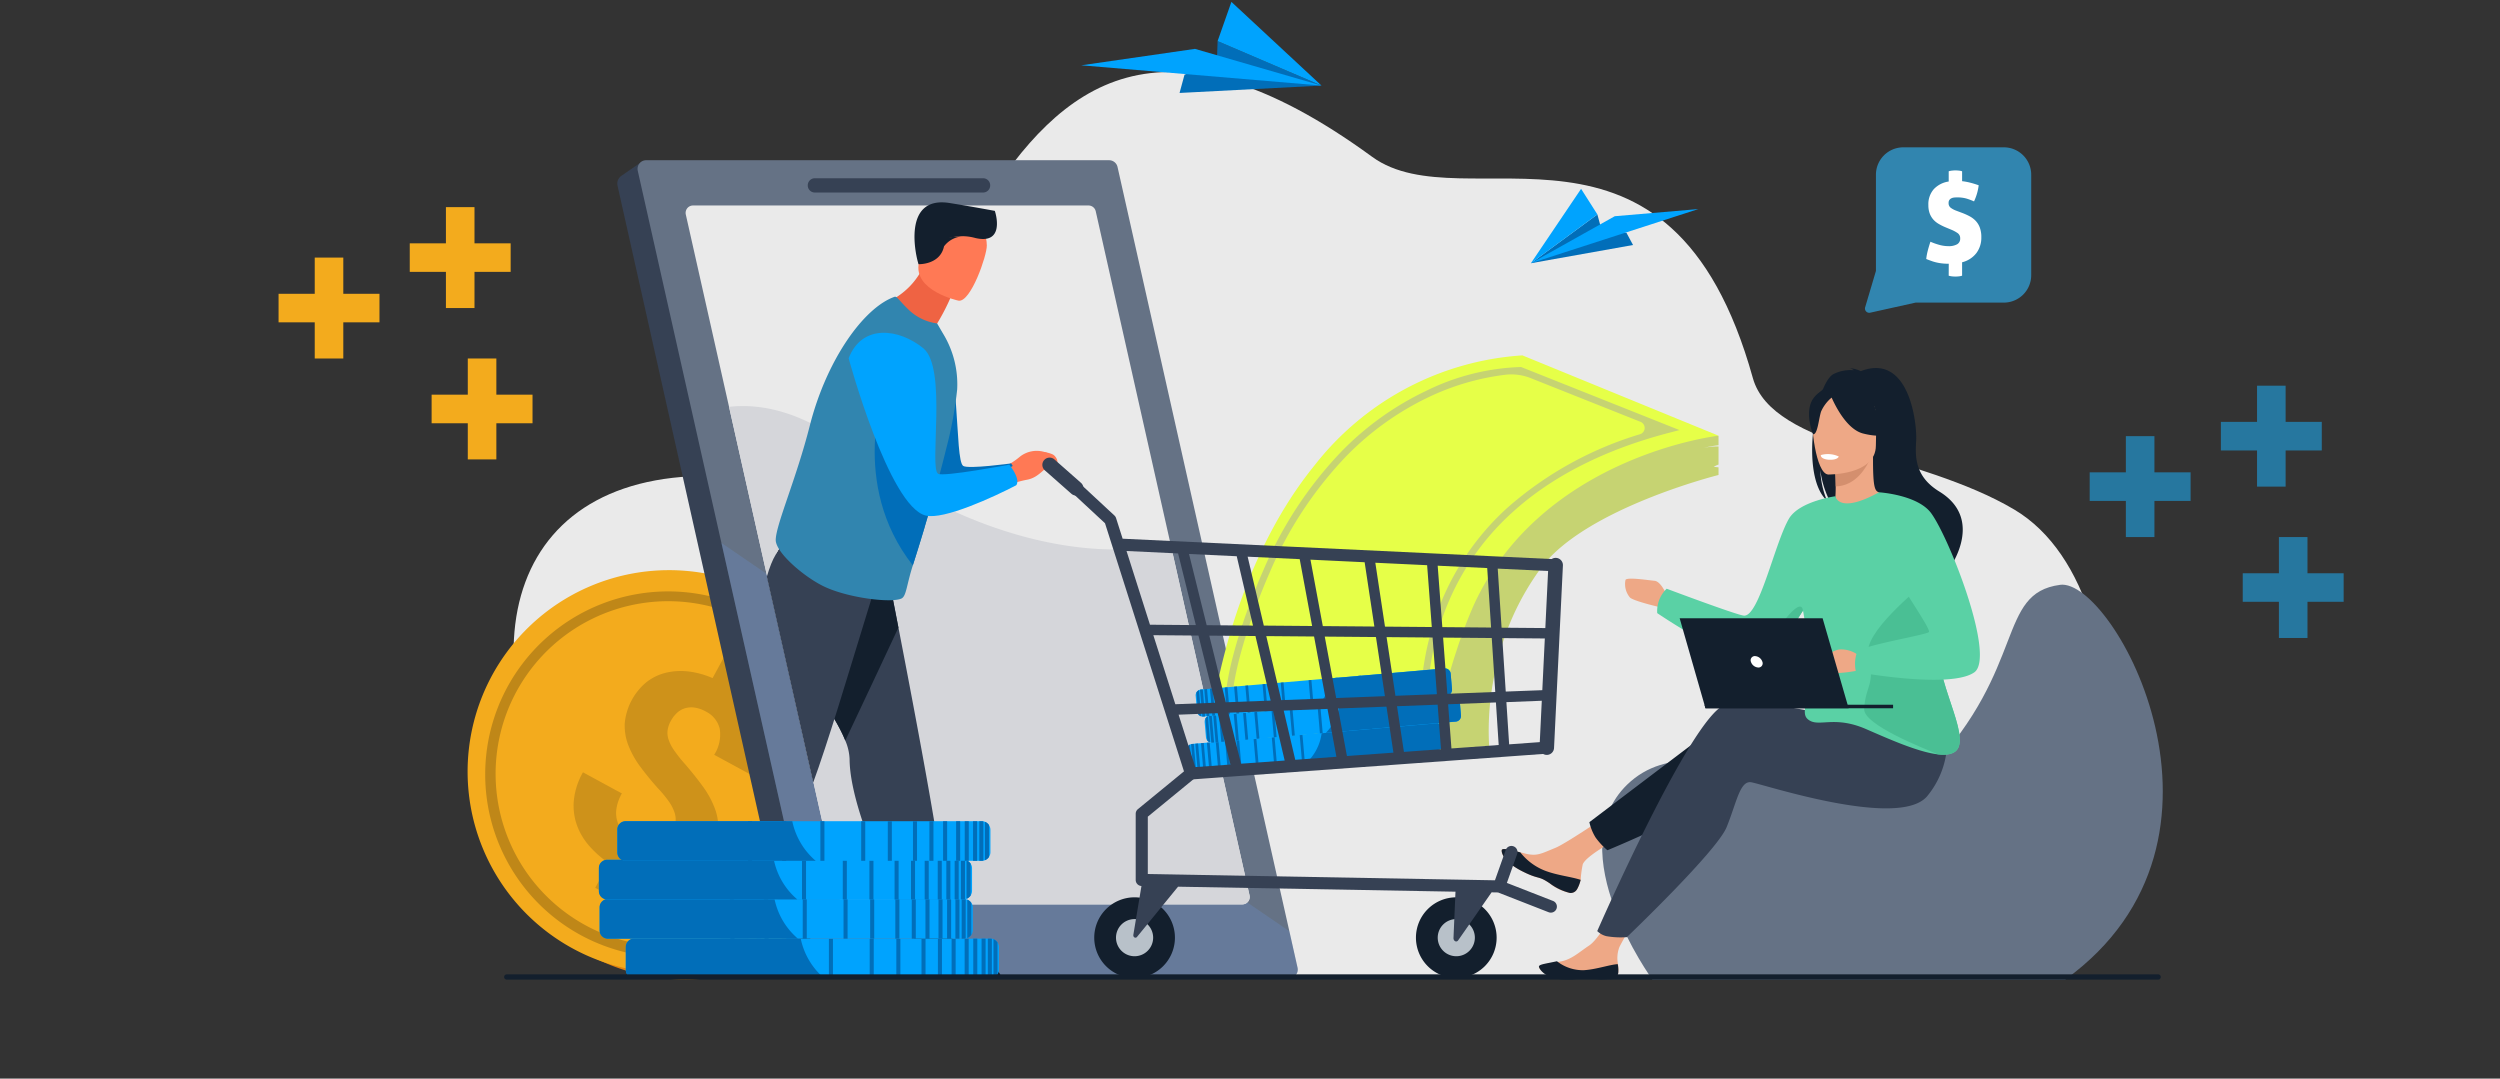 <svg xmlns="http://www.w3.org/2000/svg" xmlns:xlink="http://www.w3.org/1999/xlink" width="350" height="151" viewBox="0 0 350 151">
  <rect x="0" y="0" width="350" height="151" fill="#333333" stroke="none"/>
  <defs>
    <clipPath id="clip-path">
      <rect id="Rectángulo_293394" data-name="Rectángulo 293394" width="237.333" height="150.736" fill="none"/>
    </clipPath>
    <clipPath id="clip-path-3">
      <rect id="Rectángulo_293313" data-name="Rectángulo 293313" width="26.455" height="34.735" fill="#bf8718"/>
    </clipPath>
    <clipPath id="clip-path-4">
      <rect id="Rectángulo_293314" data-name="Rectángulo 293314" width="80.689" height="60.937" fill="none"/>
    </clipPath>
    <clipPath id="clip-path-5">
      <path id="Trazado_601672" data-name="Trazado 601672" d="M221.364,88.388l27.161,120.573h116V145.145l21.856-44.319-51.7-33.274Z" transform="translate(-221.364 -67.552)" fill="none"/>
    </clipPath>
  </defs>
  <g id="Grupo_877153" data-name="Grupo 877153" transform="translate(-335 -3988)">
    <g id="Grupo_877151" data-name="Grupo 877151" transform="translate(400.458 3988.264)">
      <g id="Grupo_877150" data-name="Grupo 877150" clip-path="url(#clip-path)">
        <g id="Grupo_877145" data-name="Grupo 877145" transform="translate(0 0)">
          <g id="Grupo_877144" data-name="Grupo 877144" clip-path="url(#clip-path)">
            <path id="Trazado_601595" data-name="Trazado 601595" d="M77.063,127.758c34.454,2.131,30.2-88.317,89.862-44.77,12.954,9.456,41.785-10.4,53.3,30.972,2.739,9.839,23.309,10.524,36.6,18.414,20.853,12.376,14.964,65.189-4.736,65.4s-164.431-.414-164.431-.414-22.347-.632-31.9-16.738c-17.3-29.178-9.5-54.765,21.3-52.861" transform="translate(-40.284 -61.299)" fill="#eaeaea"/>
            <path id="Trazado_601596" data-name="Trazado 601596" d="M721.916,47.018l19.87-1.033-14.542-6.228-.1,2.931-4.534,1.773Z" transform="translate(-622.237 -34.268)" fill="#016eb9"/>
            <path id="Trazado_601597" data-name="Trazado 601597" d="M655.877,52.78l-17.712-5.139-15.921,2.3Z" transform="translate(-536.328 -41.063)" fill="#00a3fe"/>
            <path id="Trazado_601598" data-name="Trazado 601598" d="M760.508,5.49l14.542,6.228L762.44,0Z" transform="translate(-655.501 -0.001)" fill="#00a3fe"/>
            <path id="Trazado_601599" data-name="Trazado 601599" d="M18.563,600.486A28.2,28.2,0,1,1,34.32,637.124a28.2,28.2,0,0,1-15.756-36.638" transform="translate(-14.266 -502.259)" fill="#e2810e"/>
            <path id="Trazado_601600" data-name="Trazado 601600" d="M2.011,593.889a28.2,28.2,0,1,1,15.756,36.638A28.2,28.2,0,0,1,2.011,593.889" transform="translate(0 -496.573)" fill="#f3ab1d"/>
            <path id="Trazado_601601" data-name="Trazado 601601" d="M33.456,646.095A25.617,25.617,0,1,1,43.5,647.922a25.535,25.535,0,0,1-10.039-1.827m18.458-46.313a24.162,24.162,0,1,0,13.251,12.9,24,24,0,0,0-13.251-12.9" transform="translate(-14.884 -514.16)" fill="#bf8718"/>
            <g id="Grupo_877140" data-name="Grupo 877140" transform="translate(14.847 90.926)" opacity="0.7">
              <g id="Grupo_877139" data-name="Grupo 877139">
                <g id="Grupo_877138" data-name="Grupo 877138" clip-path="url(#clip-path-3)">
                  <path id="Trazado_601602" data-name="Trazado 601602" d="M121.293,683.9a4.241,4.241,0,0,0,.5-1.409,3.1,3.1,0,0,0-.127-1.384,5.849,5.849,0,0,0-.76-1.5,15.43,15.43,0,0,0-1.411-1.741,40.455,40.455,0,0,1-2.619-3.179,12.789,12.789,0,0,1-1.694-3.04,7.522,7.522,0,0,1-.49-3.078,8.49,8.49,0,0,1,3.015-5.711,7.141,7.141,0,0,1,2.668-1.318,8.913,8.913,0,0,1,3.151-.206,11.888,11.888,0,0,1,3.459.937l2.035-3.748,3.017,1.638-2.063,3.8a10.662,10.662,0,0,1,2.475,2.455,8.06,8.06,0,0,1,1.428,6.116,10.731,10.731,0,0,1-1.217,3.433l-5.449-2.958a5.225,5.225,0,0,0,.773-3.651,3.63,3.63,0,0,0-1.933-2.4,4.615,4.615,0,0,0-1.59-.557,3.128,3.128,0,0,0-1.36.1,2.913,2.913,0,0,0-1.112.655,4.283,4.283,0,0,0-.845,1.106,3.926,3.926,0,0,0-.448,1.276,2.9,2.9,0,0,0,.123,1.325,5.863,5.863,0,0,0,.769,1.506,19.813,19.813,0,0,0,1.453,1.843q1.458,1.675,2.567,3.208a12.949,12.949,0,0,1,1.675,3.052,7.264,7.264,0,0,1-.519,6.351,7.763,7.763,0,0,1-2.039,2.475,7.054,7.054,0,0,1-2.668,1.3,8.615,8.615,0,0,1-3.146.152,12.837,12.837,0,0,1-3.463-.973l-1.892,3.485-3-1.628,1.883-3.468a14.4,14.4,0,0,1-2.655-2.326,9.128,9.128,0,0,1-1.77-2.923,8.166,8.166,0,0,1-.455-3.479,9.938,9.938,0,0,1,1.28-3.976l5.449,2.958a6.123,6.123,0,0,0-.778,2.265,3.96,3.96,0,0,0,.21,1.838,3.843,3.843,0,0,0,.949,1.422,6.593,6.593,0,0,0,1.409,1.026,5.494,5.494,0,0,0,1.679.617,3.667,3.667,0,0,0,1.464-.022,2.918,2.918,0,0,0,1.2-.586,3.555,3.555,0,0,0,.878-1.077" transform="translate(-107.53 -658.527)" fill="#bf8718"/>
                </g>
              </g>
            </g>
            <path id="Trazado_601603" data-name="Trazado 601603" d="M155.465,161.084l-3.052,2.109a1.331,1.331,0,0,0-.542,1.386l24.634,109.912a1.328,1.328,0,0,0,1.3,1.038h3.287Z" transform="translate(-130.874 -138.843)" fill="#364154"/>
            <path id="Trazado_601604" data-name="Trazado 601604" d="M1214.551,590.957c-8.9,1.174-4.663,11.489-18.237,25.881-9.815,10.406-31.345-8.6-42.37,2.084-9.582,9.288,3.526,27.3,3.526,27.3h57.8c27.138-19.655,6.695-56.248-.722-55.269" transform="translate(-991.592 -509.344)" fill="#657285"/>
            <path id="Trazado_601605" data-name="Trazado 601605" d="M1059.081,830.088a1.013,1.013,0,0,1-.986.486h-.006a6.738,6.738,0,0,1-2.849-1.365c-.136-.093-.259-.175-.371-.245l-.088-.054-.068-.041c-1.1-.647-1.183-.253-3.344-1.358-2.462-1.26-2.877-2.513-2.811-2.925.057-.349,1.255-.036,2.6.306l.2.05c.178.046.36.09.539.135,1.612.39,2.192-.01,4.174-.814,1.61-.653,8.479-5.365,8.479-5.365l1.665,3.335s-5.732,2.881-6.312,4.329a14.5,14.5,0,0,0-.292,2.184c-.013.05-.026.1-.041.148a4.818,4.818,0,0,1-.484,1.2" transform="translate(-903.773 -705.828)" fill="#eea886"/>
            <path id="Trazado_601606" data-name="Trazado 601606" d="M1059.081,864.645a1.013,1.013,0,0,1-.986.486h-.006a7.81,7.81,0,0,1-2.844-1.37c-.137-.091-.262-.17-.377-.24l-.088-.054-.068-.041c-1.1-.647-1.183-.253-3.344-1.358-2.462-1.26-2.877-2.513-2.811-2.925.057-.349,1.255-.036,2.6.306a8.164,8.164,0,0,0,3.4,2.545c1.743.681,3.777.872,5.052,1.308-.013.05-.026.1-.041.148a4.819,4.819,0,0,1-.484,1.2" transform="translate(-903.773 -740.385)" fill="#131f2d"/>
            <path id="Trazado_601607" data-name="Trazado 601607" d="M1097.574,935.142c-.166,1.144-1.79,1.042-3.616.7s-1.37.157-3.951.011-3.41-1.061-3.509-1.439c-.088-.335,1.173-.522,2.525-.752.17-.028.341-.059.511-.089,1.525-.275,2.6-1.326,3.947-2.215,1.28-.841,3.082-4.088,3.082-4.088l3.534.09s-1.7,2.9-2.345,4.162a4.255,4.255,0,0,0-.217,2.417,4.525,4.525,0,0,1,.037,1.205" transform="translate(-936.476 -799.237)" fill="#eea886"/>
            <path id="Trazado_601608" data-name="Trazado 601608" d="M1093.833,975.177c-1.837-.284-1.364.2-3.949.139s-3.448-1.38-3.559-1.753c-.1-.332.637-.422,1.98-.7l.534-.112a5.855,5.855,0,0,0,3.77,1.253c1.741-.108,3.537-.764,4.739-.848a4.523,4.523,0,0,1,.077,1.2c-.128,1.149-1.755,1.1-3.591.815" transform="translate(-936.323 -838.441)" fill="#131f2d"/>
            <path id="Trazado_601609" data-name="Trazado 601609" d="M1179.441,587.253s-.839-2.057-1.763-2.141-3.862-.546-4.072-.126a2.906,2.906,0,0,0,.63,2.477c.63.546,4.534,1.427,4.534,1.427Z" transform="translate(-1011.492 -504.065)" fill="#eea886"/>
            <path id="Trazado_601610" data-name="Trazado 601610" d="M1154.84,736.376l-17.382,13.166a6.955,6.955,0,0,0,.859,2.128,9.841,9.841,0,0,0,1.667,1.8s18.249-7.463,21.161-11.947-6.306-5.152-6.306-5.152" transform="translate(-980.404 -634.701)" fill="#131f2d"/>
            <path id="Trazado_601611" data-name="Trazado 601611" d="M1190.208,715.241s-22.187-6.2-26.964-4.371-17.811,31.644-17.811,31.644a2.821,2.821,0,0,0,1.27.709,11.608,11.608,0,0,0,2.876.14s12.564-11.994,13.955-15.371,1.85-6.546,3.435-6.316,20.637,6.6,24.634,1.98a12.237,12.237,0,0,0,2.585-10.261Z" transform="translate(-987.278 -612.426)" fill="#364154"/>
            <path id="Trazado_601612" data-name="Trazado 601612" d="M1365.448,389.778a12.408,12.408,0,0,1-.929-4.276,13.112,13.112,0,0,0,1.527,4.726c4.538,2.98,13.238,12.929,13.066,14.815,0,0,3.064-5.2,3.117-5.228,0,0,5.652-7.188-1.047-11.3-3.405-2.093-3.388-4.778-3.245-7.111s-.929-12.376-7.749-9.748a4.441,4.441,0,0,0-1.585-.414,1.34,1.34,0,0,1,.6.287,5.293,5.293,0,0,0-2.865.548c-2.5,1.421-4.738,14.168-.895,17.705" transform="translate(-1175.132 -319.961)" fill="#131f2d"/>
            <path id="Trazado_601613" data-name="Trazado 601613" d="M1384.629,468.035a6.285,6.285,0,0,0,3.856.7,5,5,0,0,0,2.569-2.463c-.664-.132-.855-1.043-.841-4.961l-.3.059-5.043,1s.115,1.587.118,3.082c0,1.255-.073,2.446-.36,2.58" transform="translate(-1193.447 -397.619)" fill="#eea886"/>
            <path id="Trazado_601614" data-name="Trazado 601614" d="M1386.381,462.742s.115,1.587.118,3.082c2.822-.08,4.314-2.654,4.925-4.081Z" transform="translate(-1194.956 -397.988)" fill="#d48f6e"/>
            <path id="Trazado_601615" data-name="Trazado 601615" d="M1372.12,393.086a14.838,14.838,0,0,0,1.834-4.335c.253-1.426-.473-6.714-5.786-5.952a7.218,7.218,0,0,0-2.994,1.132c-1.154.779-2.818,2.461-.957,7.075l.483,1.559Z" transform="translate(-1175.132 -329.88)" fill="#131f2d"/>
            <path id="Trazado_601616" data-name="Trazado 601616" d="M1365.676,408.9s6.676.11,6.681-4.049.869-6.945-3.393-7.192-5.093,1.34-5.432,2.728.407,8.377,2.144,8.513" transform="translate(-1175.193 -342.732)" fill="#eea886"/>
            <path id="Trazado_601617" data-name="Trazado 601617" d="M1369.129,392.685s-4.56-3.118-6-.962c-.437-.375-1.217-.647-2.247.6-1.548,1.876-.171,5.192-.171,5.192.635.074.785-2.106,1.118-3.165a5.3,5.3,0,0,1,1.486-1.967c.582,1.313,2.185,4.456,4.392,5.023,2.805.721,4.022-.03,4.022-.03a7.944,7.944,0,0,1-2.6-4.693" transform="translate(-1172.342 -336.982)" fill="#131f2d"/>
            <path id="Trazado_601618" data-name="Trazado 601618" d="M1372.873,532.848c-.36,1-1.464,1.257-2.945,1.084-2.822-.33-7.014-2.224-10.035-3.535-4.606-2-6.7-.12-8.165-1.391s1.675-4.1-1.047-17.215c-.923-4.449,4.922-13.994,4.922-13.994s.4,2.586,6.105-.553a52.4,52.4,0,0,1,4.522,7.165c2.339,4.436,4.578,9.794,3.92,12.556-1.256,5.264,3.768,12.979,2.721,15.883" transform="translate(-1164.102 -428.588)" fill="#5ad1a5"/>
            <path id="Trazado_601619" data-name="Trazado 601619" d="M1230.953,501.249l-3.447,14.159s-.429.764-1.1,1.852c-1.58,2.554-4.5,6.893-6.375,7.334-.924.218-2.887-.551-5.06-1.649a102.788,102.788,0,0,1-8.967-5.329,4.312,4.312,0,0,1,1.326-3.42s9.839,3.7,10.817,3.768c2.13.152,4.3-10.129,6.288-13.555,1.439-2.478,6.519-3.16,6.519-3.16" transform="translate(-1039.45 -432.039)" fill="#5ad1a5"/>
            <path id="Trazado_601620" data-name="Trazado 601620" d="M1374.642,458.861s-.124.528-1.439.447c0,0-1.1-.068-1.07-.649a3.55,3.55,0,0,1,2.508.2" transform="translate(-1182.675 -395.212)" fill="#fff"/>
            <path id="Trazado_601621" data-name="Trazado 601621" d="M1429.352,609.715c-.36,1-1.464,1.257-2.944,1.083-1.953-.851-10.391-4.12-10.3-6.335.14-3.279,1.623-3.384.576-7.432-.84-3.25,6.956-9.293,8.2-10.607,2.339,4.436,2.4,4.646,1.745,7.407-1.256,5.264,3.768,12.979,2.721,15.883" transform="translate(-1220.581 -505.455)" fill="#4abf94"/>
            <path id="Trazado_601622" data-name="Trazado 601622" d="M1282.626,613.684c-1.58,2.554-4.5,6.893-6.375,7.334-.923.218-2.887-.551-5.06-1.649a13.142,13.142,0,0,0,4.624.253c1.622-.157,2.093-2.146,4.658-5.129,1.663-1.935,2.072-1.448,2.153-.809" transform="translate(-1095.671 -528.463)" fill="#4abf94"/>
            <path id="Trazado_601623" data-name="Trazado 601623" d="M1381.361,657.2a4.023,4.023,0,0,0-2.748-.837c-1.334.262-1.989,1.177-1.936,1.6a2.38,2.38,0,0,0,1.779,1.7,19.284,19.284,0,0,0,3.925-.628Z" transform="translate(-1186.59 -565.699)" fill="#eea886"/>
            <path id="Trazado_601624" data-name="Trazado 601624" d="M1410.135,497.245s5.442.335,7.325,2.963c2.652,3.7,9.016,20.15,6,22.252-3.4,2.367-16.556-.07-16.556-.07a4.9,4.9,0,0,1,.157-2.783c.558-.907,9.63-2.373,10.049-2.791s-5.234-8.164-5.234-9.421-1.743-10.15-1.743-10.15" transform="translate(-1212.527 -428.588)" fill="#5ad1a5"/>
            <path id="Trazado_601625" data-name="Trazado 601625" d="M1252.657,637.557h-20.043l-3.614-12.6h20.013Z" transform="translate(-1059.306 -538.666)" fill="#131f2d"/>
            <path id="Trazado_601626" data-name="Trazado 601626" d="M1254.214,712.659h26.4v.491h-26.272Z" transform="translate(-1081.039 -614.259)" fill="#131f2d"/>
            <path id="Trazado_601627" data-name="Trazado 601627" d="M1301.062,664.1a.584.584,0,0,1,.572-.8,1.15,1.15,0,0,1,1.032.8.584.584,0,0,1-.572.8,1.149,1.149,0,0,1-1.032-.8" transform="translate(-1121.39 -571.711)" fill="#fff"/>
            <path id="Trazado_601628" data-name="Trazado 601628" d="M173.572,160.542h64.8a1.214,1.214,0,0,1,1.184.947l25.2,112.093a1.214,1.214,0,0,1-1.184,1.48h-64.8a1.214,1.214,0,0,1-1.184-.948l-25.2-112.093a1.214,1.214,0,0,1,1.184-1.48" transform="translate(-148.559 -138.375)" fill="#657285"/>
            <g id="Grupo_877143" data-name="Grupo 877143" transform="translate(35.543 75.75)" opacity="0.2">
              <g id="Grupo_877142" data-name="Grupo 877142">
                <g id="Grupo_877141" data-name="Grupo 877141" clip-path="url(#clip-path-4)">
                  <path id="Trazado_601629" data-name="Trazado 601629" d="M336.929,602.976l-79.513-54.362L270.9,608.6a1.214,1.214,0,0,0,1.184.948h64.8a1.214,1.214,0,0,0,1.184-1.48Z" transform="translate(-257.416 -548.614)" fill="#699dee"/>
                </g>
              </g>
            </g>
            <path id="Trazado_601630" data-name="Trazado 601630" d="M222.132,206.441H277.5a1.037,1.037,0,0,1,1.012.81l21.533,95.771a1.037,1.037,0,0,1-1.012,1.264H243.665a1.037,1.037,0,0,1-1.012-.81l-21.532-95.771a1.037,1.037,0,0,1,1.012-1.264" transform="translate(-190.567 -177.937)" fill="#eaeaea"/>
            <path id="Trazado_601631" data-name="Trazado 601631" d="M369.5,180.828H345.941a.99.99,0,0,1-.99-.99v-.02a.99.99,0,0,1,.99-.99H369.5a.99.99,0,0,1,.99.99v.02a.99.99,0,0,1-.99.99" transform="translate(-297.322 -154.137)" fill="#364154"/>
            <path id="Trazado_601632" data-name="Trazado 601632" d="M326.918,429.057c-12.648,2.944-30.152-1.963-44.469-13.084-6.618-5.141-12.419-6.587-17.324-6.043L280.6,478.777a1.037,1.037,0,0,0,1.012.81h55.367a1.037,1.037,0,0,0,1.012-1.264Z" transform="translate(-228.518 -353.237)" fill="#d5d6da"/>
          </g>
        </g>
        <g id="Grupo_877147" data-name="Grupo 877147" transform="translate(30.565 9.327)">
          <g id="Grupo_877146" data-name="Grupo 877146" clip-path="url(#clip-path-5)">
            <path id="Trazado_601633" data-name="Trazado 601633" d="M530.545,458.166a10.21,10.21,0,0,0,3.884-1.992,3.8,3.8,0,0,1,3.962-.584c.713.307,1.094,1.585.229,1.548-1.306-.057-1.832,1.727-3.892,2.048a15.557,15.557,0,0,0-4.29,1.549Z" transform="translate(-487.763 -401.749)" fill="#ff7955"/>
            <path id="Trazado_601634" data-name="Trazado 601634" d="M416.585,330.422s3.049,17.839,8.055,19.623c2.806,1,8.415-1.592,11.534-3.211l-1-1.694s-5.97.819-6.711.359c-1.289-.8-.222-15.885-3.6-18.647s-6.4-1.306-8.28,3.57" transform="translate(-389.63 -289.855)" fill="#016eb9"/>
            <path id="Trazado_601635" data-name="Trazado 601635" d="M459.981,952.437h10.763a1.786,1.786,0,0,0-1.727-1.468c-1.71-.253-4.725-1.248-5.277-3.594s-4.179.808-4.179.808-.377,3.758.42,4.254" transform="translate(-426.595 -825.146)" fill="#131f2d"/>
            <path id="Trazado_601636" data-name="Trazado 601636" d="M311.162,563.131c1.794,3.662,6.049,8.761,7.618,12.713a7.265,7.265,0,0,1,.6,2.576c.037,8.868,9.663,26.355,9.663,26.355.918.594,4.836-.595,4.836-.595s-.454-3.886-2.7-17.313c-1.24-7.407-3.331-18.435-4.957-26.836-.419-2.164-.807-4.153-1.141-5.862-.722-3.685-1.2-6.062-1.2-6.062l-3.733.062-10.082.167s-4.185,4.013,1.1,14.8" transform="translate(-296.461 -481.754)" fill="#364154"/>
            <path id="Trazado_601637" data-name="Trazado 601637" d="M311.162,563.131c1.794,3.662,6.049,8.761,7.618,12.713,2.224-4.706,5.6-11.86,7.435-15.813-.419-2.164-.807-4.153-1.141-5.862-.53-2.547-.688-3.687-1.2-6.062l-13.815.229s-4.185,4.013,1.1,14.8" transform="translate(-296.461 -481.754)" fill="#131f2d"/>
            <path id="Trazado_601638" data-name="Trazado 601638" d="M177.16,924.7c.42,1.228,2.157,1.986,2.45,3.5a2.911,2.911,0,0,0,1.313,2.074h4.729c.078-.176.406-1.091-.935-1.326-1.487-.261-2.116-2.023-2.092-3.685,0-.04,0-.081,0-.122a30.2,30.2,0,0,0-.3-3.74l-3.16-.608-.528.739-.083.117s-1.815,1.827-1.4,3.055" transform="translate(-183.209 -802.981)" fill="#131f2d"/>
            <path id="Trazado_601639" data-name="Trazado 601639" d="M209.173,581.966c-1.894,3.44-15.869,19.413-15.869,19.413s-4.405-1.487-5.189-4.163c0,0,8.266-13.581,12.025-19.37,1.075-1.655,1.672-26.954,5.5-31.565,4.8-5.78,13.5,5.186,13.5,5.186s-2.72,8.847-3.566,11.634c-1.875,6.181-5.093,16.494-6.4,18.865" transform="translate(-192.705 -478.731)" fill="#364154"/>
            <path id="Trazado_601640" data-name="Trazado 601640" d="M535.36,459.313a10.209,10.209,0,0,0,3.884-1.992,3.8,3.8,0,0,1,3.962-.584c.713.307,1.094,1.585.229,1.548-1.306-.057-1.831,1.727-3.892,2.048a15.555,15.555,0,0,0-4.291,1.549Z" transform="translate(-491.913 -402.737)" fill="#ff7955"/>
            <path id="Trazado_601641" data-name="Trazado 601641" d="M427.983,268.495a29.62,29.62,0,0,0,1.973-3.758l-3.257-5.713a10.268,10.268,0,0,1-6.279,6.561s5.123,5.621,9.248,5.9a9.444,9.444,0,0,0-1.686-2.995" transform="translate(-392.935 -232.587)" fill="#ef6343"/>
            <path id="Trazado_601642" data-name="Trazado 601642" d="M462.718,230.121s-6.458-1.374-5.54-5.383.7-6.886,4.865-6.178,4.61,2.42,4.63,3.833-2.25,7.982-3.954,7.728" transform="translate(-424.541 -197.617)" fill="#ff7955"/>
            <path id="Trazado_601643" data-name="Trazado 601643" d="M453.733,211.92a6.742,6.742,0,0,1,7.958-3.666c4,.929,2.953-3.133,2.717-3.8,0,0-3.109-.584-6.325-1.1-6.749-1.077-4.711,7.555-4.35,8.567" transform="translate(-421.158 -184.522)" fill="#131f2d"/>
            <path id="Trazado_601644" data-name="Trazado 601644" d="M337.878,311.813a55.267,55.267,0,0,1-1.553,8.412c-.319,1.305-.67,2.66-1.038,4.024-.6,2.214-1.22,4.441-1.862,6.537l-.024.075c-.047.213-.119.439-.184.647-.557,1.851-1.091,3.565-1.556,5.019-.891,2.782-.9,4.332-1.608,4.646-1.429.631-7.053-.046-10.423-1.507-2.847-1.212-7.186-4.868-7.164-6.708.026-2.133,2.888-8.555,4.786-16.054,2.341-9.16,7.534-16.474,11.864-17.982.323-.1.669.574,1.924,1.78a7.083,7.083,0,0,0,4.023,1.954l.8,1.377a13.6,13.6,0,0,1,2.01,7.782" transform="translate(-299.888 -266.965)" fill="#3185af"/>
            <path id="Trazado_601645" data-name="Trazado 601645" d="M421.767,402.124c-.319,1.305.368-1.364,0,0-.6,2.214-1.22,4.441-1.862,6.537l-.024.075c-.046.213-.119.439-.184.647-.557,1.851-1.091,3.564-1.556,5.019-9.007-11.44-3.9-25.141-3.9-25.141Z" transform="translate(-386.367 -344.84)" fill="#016eb9"/>
            <path id="Trazado_601646" data-name="Trazado 601646" d="M386.386,339.073s5.635,20.748,10.794,22.019c2.546.627,9.533-2.611,12.652-4.23,0,0,.784-.637-.948-2.894,0,0-9.232,1.734-9.973,1.274-1.29-.8,1.31-14.807-2.068-17.568s-8.572-3.477-10.457,1.4" transform="translate(-363.601 -298.505)" fill="#00a3fe"/>
            <path id="Trazado_601647" data-name="Trazado 601647" d="M460.848,239.163a3.506,3.506,0,0,1,2.663-1.4s-5.693.12-5.93,1.869-.3,2.026-.3,2.026,3.008.123,3.567-2.5" transform="translate(-424.707 -214.265)" fill="#131f2d"/>
            <path id="Trazado_601648" data-name="Trazado 601648" d="M982.178,483.921l7.286-.627a38.27,38.27,0,0,1,.861-10.484,36.876,36.876,0,0,1,6.48-14.526c6.24-8.282,24.775-12.915,24.775-12.915V444.3l-.666-.072a2.653,2.653,0,0,1,.666-.316v-2.534a8.953,8.953,0,0,0-2.106.206,14.391,14.391,0,0,1,2.106-.378V439.87c-26.849.718-35.606,16.936-38.35,29.487a50.254,50.254,0,0,0-1.052,14.564" transform="translate(-877.008 -388.462)" fill="#c6d372"/>
            <path id="Trazado_601649" data-name="Trazado 601649" d="M752.1,411.376l31.889,2.357a52.836,52.836,0,0,1,2.687-13.842,65.367,65.367,0,0,1,2.439-6.474c9.54-20.9,34.276-23.736,34.276-23.736l-27.455-11.244A40.2,40.2,0,0,0,766.861,373.8c-12.746,15.664-14.759,37.571-14.759,37.571" transform="translate(-678.82 -318.275)" fill="#e6ff48"/>
            <path id="Trazado_601650" data-name="Trazado 601650" d="M768.254,423.975l28.419-.55-.1-.547A38.326,38.326,0,0,1,798.5,404.99a35.669,35.669,0,0,1,9.672-14.431c5.54-5.043,12.943-8.8,22-11.157l1.4-.364L809.4,370.21l-.085,0a32.221,32.221,0,0,0-13.3,3.381,41.232,41.232,0,0,0-11.778,8.454,55.028,55.028,0,0,0-10.953,16.684c-.228.508-5.626,12.627-5.341,19.9v.009Zm27.3-1.474-26.413.511-.258-4.422c-.113-2.907.758-7.192,2.52-12.392,1.338-3.951,2.727-7.057,2.741-7.087a54.122,54.122,0,0,1,10.738-16.378,40.308,40.308,0,0,1,11.486-8.266,34.771,34.771,0,0,1,10.82-3.175,7.36,7.36,0,0,1,3.556.474l15.372,6.118a.919.919,0,0,1-.06,1.73,49.842,49.842,0,0,0-18.541,10.265,36.6,36.6,0,0,0-9.919,14.832,40.4,40.4,0,0,0-2.3,12.836,34.07,34.07,0,0,0,.258,4.954" transform="translate(-692.465 -328.418)" fill="#c6d372"/>
            <path id="Trazado_601651" data-name="Trazado 601651" d="M729.151,734.911l.186,2.138a.819.819,0,0,0,.181.448.833.833,0,0,0,.413.274.719.719,0,0,0,.155.029.752.752,0,0,0,.146,0l.242-.021.212-.019.387-.033.408-.035.387-.033.437-.038.388-.034.86-.075.387-.034.923-.08.387-.034,1.185-.1.387-.033,2.021-.176.387-.033,2.16-.188.387-.033,3.518-.305.387-.034.451-.039,2.817-.244.387-.034,2.877-.25.388-.034,2.134-.185,3.678-.319,5.88-.51a.831.831,0,0,0,.748-.732.471.471,0,0,0,0-.052.8.8,0,0,0,0-.111l-.185-2.138c0-.014,0-.027,0-.041a.832.832,0,0,0-.588-.683.813.813,0,0,0-.3-.03l-8.826.766-.031,0-.387.034-.311.027-2.522.219-.045,0-.387.034-2.445.212-.305.026h0l-.081.007-.437.038-.139.012-.248.021-2.445.212-.387.034-.685.059-.388.034-2.159.188-.285.025-.1.009-.286.025-1.736.15-.387.034-.037,0-.387.034-.761.065-.387.034-.923.08-.387.034-.86.075-.275.024-.113.009-.274.024-.162.014-.387.034-.374.033-.034,0-.353.031-.034,0-.211.019-.387.034-.151.013h0l-.073.007-.388.033-.437.038-.387.034-.8.07-.211.018-.242.021a.82.82,0,0,0-.292.082.83.83,0,0,0-.359.342.818.818,0,0,0-.1.472" transform="translate(-659.035 -639.444)" fill="#00a3fe"/>
            <path id="Trazado_601652" data-name="Trazado 601652" d="M852.151,736.38l2.817-.244.387-.034,2.877-.25.388-.033,2.134-.185,3.678-.319,5.88-.51.086-.008a.764.764,0,0,0,.662-.725.446.446,0,0,0,0-.052.809.809,0,0,0,0-.111l-.185-2.138c0-.014,0-.027,0-.04a.831.831,0,0,0-.534-.688.675.675,0,0,0-.269-.033l-.089.008-8.826.766-.031,0-.387.034-.311.027-2.134.186-.388.034-.045,0-.387.034-2.445.212-.305.027h0l-.081.007-.437.038-.139.012-.008.057h0a6.789,6.789,0,0,1-1.9,3.924" transform="translate(-765.055 -639.402)" fill="#016eb9"/>
            <rect id="Rectángulo_293316" data-name="Rectángulo 293316" width="0.388" height="3.8" transform="translate(74.188 94.283) rotate(-4.954)" fill="#016eb9"/>
            <rect id="Rectángulo_293317" data-name="Rectángulo 293317" width="0.389" height="3.8" transform="translate(75.498 94.17) rotate(-4.953)" fill="#016eb9"/>
            <rect id="Rectángulo_293318" data-name="Rectángulo 293318" width="0.389" height="3.8" transform="matrix(0.996, -0.087, 0.087, 0.996, 77.069, 94.033)" fill="#016eb9"/>
            <rect id="Rectángulo_293319" data-name="Rectángulo 293319" width="0.389" height="3.8" transform="translate(79.478 93.824) rotate(-4.953)" fill="#016eb9"/>
            <rect id="Rectángulo_293320" data-name="Rectángulo 293320" width="0.389" height="3.801" transform="translate(82.025 93.603) rotate(-4.953)" fill="#016eb9"/>
            <rect id="Rectángulo_293321" data-name="Rectángulo 293321" width="0.389" height="3.8" transform="translate(85.929 93.265) rotate(-4.954)" fill="#016eb9"/>
            <rect id="Rectángulo_293322" data-name="Rectángulo 293322" width="0.388" height="3.8" transform="translate(89.584 92.948) rotate(-4.975)" fill="#016eb9"/>
            <rect id="Rectángulo_293323" data-name="Rectángulo 293323" width="0.389" height="3.801" transform="translate(92.849 92.664) rotate(-4.953)" fill="#016eb9"/>
            <rect id="Rectángulo_293324" data-name="Rectángulo 293324" width="0.389" height="3.8" transform="translate(72.941 94.391) rotate(-4.954)" fill="#016eb9"/>
            <rect id="Rectángulo_293325" data-name="Rectángulo 293325" width="0.389" height="3.8" transform="translate(72.117 94.463) rotate(-4.954)" fill="#016eb9"/>
            <rect id="Rectángulo_293326" data-name="Rectángulo 293326" width="0.388" height="3.8" transform="translate(71.321 94.532) rotate(-4.954)" fill="#016eb9"/>
            <path id="Trazado_601653" data-name="Trazado 601653" d="M733.575,752.373l.326,3.76a.809.809,0,0,0,.146,0l.242-.021-.328-3.786-.242.021a.813.813,0,0,0-.144.026" transform="translate(-662.852 -657.776)" fill="#016eb9"/>
            <path id="Trazado_601654" data-name="Trazado 601654" d="M729.9,753.408l.265,3.058a.832.832,0,0,0,.414.275l-.319-3.675a.834.834,0,0,0-.36.342" transform="translate(-659.686 -658.414)" fill="#016eb9"/>
            <path id="Trazado_601655" data-name="Trazado 601655" d="M747.32,706.113l.186,2.138a.821.821,0,0,0,.181.448c.013.016.027.031.041.046a.835.835,0,0,0,.2.154.8.8,0,0,0,.173.074h0a.816.816,0,0,0,.3.029l.242-.021.212-.019.034,0,.353-.031.034,0,.374-.033.387-.034.163-.014.274-.024.112-.01.275-.024.86-.075.05,0,.337-.029.05,0,.873-.076.387-.033.761-.066.387-.034.037,0,.387-.034,1.736-.15.286-.025.1-.009.285-.025,2.16-.187.388-.034.685-.059.387-.034,2.445-.212.234-.02h0l.152-.014.437-.038h.015l.372-.032,2.445-.212.387-.034.045,0,.388-.034,2.134-.185.311-.028.387-.034.11-.009,9.045-.784.054-.005,2.482-.215a.829.829,0,0,0,.748-.732c0-.017,0-.033,0-.051a.815.815,0,0,0,0-.112l-.185-2.138c0-.014,0-.026,0-.04s0-.026-.006-.039a.831.831,0,0,0-.885-.674l-.579.05h0l-.056,0-2.757.239-7.343.637-.953.083-.387.034-.311.027-.234.02-.387.034-1.945.169-.387.034-.543.047h0l-.032,0-.355.031-2.752.238-.517.045-.388.034-3.517.305-.387.033-2.16.188-.387.034-2.021.175-.388.034-.253.022-.387.034-.543.047-.387.033-.924.08-.315.027-.072.006-.316.027-.437.038-.107.01-.387.033-.437.038-.387.034-.076.007-.242.02a.643.643,0,0,0-.089.014l-.054.012a.7.7,0,0,0-.143.054h-.005a.832.832,0,0,0-.359.342.816.816,0,0,0-.1.472" transform="translate(-674.696 -614.623)" fill="#00a3fe"/>
            <path id="Trazado_601656" data-name="Trazado 601656" d="M870.32,707.581l.372-.033,2.445-.212.387-.034.045,0,.388-.034,2.134-.185.311-.028.387-.033.11-.01,9.045-.784.054-.005,2.482-.215.086-.008a.764.764,0,0,0,.662-.725c0-.017,0-.033,0-.051a.826.826,0,0,0,0-.112l-.185-2.138c0-.014,0-.026,0-.04s0-.026-.006-.039a.781.781,0,0,0-.8-.682l-.089.008-.579.05h0l-.056,0-2.757.239-7.342.638-.953.083-.387.034-.311.027-.234.02-.387.034-1.945.169-.387.034-.544.047h0l-.032,0c0,.018-.005.036-.008.055h0a6.822,6.822,0,0,1-1.843,3.863h0c-.02.021-.04.041-.061.061" transform="translate(-780.716 -614.579)" fill="#016eb9"/>
            <rect id="Rectángulo_293327" data-name="Rectángulo 293327" width="0.389" height="3.8" transform="translate(76.696 90.307) rotate(-4.975)" fill="#016eb9"/>
            <rect id="Rectángulo_293328" data-name="Rectángulo 293328" width="0.389" height="3.8" transform="translate(78.007 90.193) rotate(-4.954)" fill="#016eb9"/>
            <rect id="Rectángulo_293329" data-name="Rectángulo 293329" width="0.388" height="3.8" transform="translate(79.578 90.057) rotate(-4.975)" fill="#016eb9"/>
            <rect id="Rectángulo_293330" data-name="Rectángulo 293330" width="0.388" height="3.8" transform="translate(81.986 89.848) rotate(-4.975)" fill="#016eb9"/>
            <rect id="Rectángulo_293331" data-name="Rectángulo 293331" width="0.388" height="3.8" transform="translate(84.533 89.627) rotate(-4.975)" fill="#016eb9"/>
            <rect id="Rectángulo_293332" data-name="Rectángulo 293332" width="0.389" height="3.8" transform="translate(88.438 89.288) rotate(-4.953)" fill="#016eb9"/>
            <rect id="Rectángulo_293333" data-name="Rectángulo 293333" width="0.389" height="3.8" transform="translate(92.093 88.971) rotate(-4.953)" fill="#016eb9"/>
            <rect id="Rectángulo_293334" data-name="Rectángulo 293334" width="0.388" height="3.8" transform="translate(95.357 88.688) rotate(-4.975)" fill="#016eb9"/>
            <rect id="Rectángulo_293335" data-name="Rectángulo 293335" width="0.388" height="3.8" transform="translate(75.45 90.415) rotate(-4.954)" fill="#016eb9"/>
            <rect id="Rectángulo_293336" data-name="Rectángulo 293336" width="0.389" height="3.8" transform="matrix(0.996, -0.087, 0.087, 0.996, 74.625, 90.487)" fill="#016eb9"/>
            <rect id="Rectángulo_293337" data-name="Rectángulo 293337" width="0.389" height="3.8" transform="translate(73.829 90.556) rotate(-4.975)" fill="#016eb9"/>
            <path id="Trazado_601657" data-name="Trazado 601657" d="M751.745,723.575l.326,3.76a.819.819,0,0,0,.146,0l.242-.021-.328-3.786-.242.021a.793.793,0,0,0-.144.026" transform="translate(-678.513 -632.954)" fill="#016eb9"/>
            <path id="Trazado_601658" data-name="Trazado 601658" d="M748.072,724.61l.265,3.058a.831.831,0,0,0,.413.275l-.319-3.675a.833.833,0,0,0-.36.342" transform="translate(-675.347 -633.592)" fill="#016eb9"/>
            <path id="Trazado_601659" data-name="Trazado 601659" d="M738.235,679.669l.185,2.138a.828.828,0,0,0,.75.752.8.8,0,0,0,.146,0l.242-.021.211-.019.184-.015h0l.146-.013.055-.005.332-.028.076-.007.135-.012.252-.022.135-.012.3-.026.107-.009.28-.024.107-.01.437-.038.317-.027.07-.006.316-.028.543-.047.38-.033h.007l.38-.033.543-.047.387-.034.254-.022.388-.034.543-.047.387-.034,1.091-.095.387-.034.543-.047.387-.034,1.229-.107.387-.034.543-.046.388-.034,2.586-.224.388-.034.451-.039.092-.008.387-.034,2.338-.2.343-.03.045,0,.543-.047.387-.034,1.946-.169.387-.034.233-.02.311-.027h0l.387-.034,1.033-.089,9.725-.843a.827.827,0,0,0,.755-.783.816.816,0,0,0,0-.112l-.186-2.138c0-.027-.006-.053-.01-.08a.829.829,0,0,0-.844-.676h-.005l-.035,0-11.457.994-.233.021-.387.033-2.877.249-.388.033-.576.05-2.692.234-.388.034-3.517.305-.387.034-2.159.187-.387.033-2.021.175-.388.033-1.184.1-.387.034-.923.08-.387.034-.861.075-.387.034-.437.038-.387.033-.408.035-.388.034-.212.019-.242.021a.789.789,0,0,0-.144.026.736.736,0,0,0-.147.055.831.831,0,0,0-.359.342.817.817,0,0,0-.1.472" transform="translate(-666.865 -591.83)" fill="#00a3fe"/>
            <path id="Trazado_601660" data-name="Trazado 601660" d="M861.235,681.142l.092-.008.387-.033,2.338-.2.343-.03.045,0,.544-.047.387-.034,1.946-.169.387-.033.233-.021.311-.027.387-.034,1.034-.089,9.813-.851a.663.663,0,0,0,.257-.077h0a.862.862,0,0,0,.406-.81l-.186-2.138q0-.04-.01-.08a.823.823,0,0,0-.536-.651.665.665,0,0,0-.261-.029l-.048,0H879.1l-11.492,1-.233.021-.387.033-2.877.249-.388.034-.576.05a6.82,6.82,0,0,1-1.852,3.92l-.06.06" transform="translate(-772.885 -591.792)" fill="#016eb9"/>
            <rect id="Rectángulo_293338" data-name="Rectángulo 293338" width="0.389" height="3.8" transform="translate(75.441 86.656) rotate(-4.975)" fill="#016eb9"/>
            <rect id="Rectángulo_293339" data-name="Rectángulo 293339" width="0.389" height="3.8" transform="translate(76.752 86.542) rotate(-4.953)" fill="#016eb9"/>
            <rect id="Rectángulo_293340" data-name="Rectángulo 293340" width="0.389" height="3.8" transform="matrix(0.996, -0.087, 0.087, 0.996, 78.323, 86.406)" fill="#016eb9"/>
            <rect id="Rectángulo_293341" data-name="Rectángulo 293341" width="0.389" height="3.8" transform="translate(80.732 86.197) rotate(-4.953)" fill="#016eb9"/>
            <rect id="Rectángulo_293342" data-name="Rectángulo 293342" width="0.389" height="3.8" transform="translate(83.279 85.976) rotate(-4.953)" fill="#016eb9"/>
            <rect id="Rectángulo_293343" data-name="Rectángulo 293343" width="0.389" height="3.8" transform="translate(87.183 85.637) rotate(-4.954)" fill="#016eb9"/>
            <rect id="Rectángulo_293344" data-name="Rectángulo 293344" width="0.388" height="3.8" transform="translate(90.839 85.32) rotate(-4.954)" fill="#016eb9"/>
            <rect id="Rectángulo_293345" data-name="Rectángulo 293345" width="0.389" height="3.8" transform="matrix(0.996, -0.087, 0.087, 0.996, 94.102, 85.037)" fill="#016eb9"/>
            <rect id="Rectángulo_293346" data-name="Rectángulo 293346" width="0.389" height="3.8" transform="matrix(0.996, -0.087, 0.087, 0.996, 74.194, 86.764)" fill="#016eb9"/>
            <rect id="Rectángulo_293347" data-name="Rectángulo 293347" width="0.389" height="3.8" transform="translate(73.37 86.836) rotate(-4.975)" fill="#016eb9"/>
            <rect id="Rectángulo_293348" data-name="Rectángulo 293348" width="0.388" height="3.8" transform="translate(72.575 86.905) rotate(-4.954)" fill="#016eb9"/>
            <path id="Trazado_601661" data-name="Trazado 601661" d="M742.659,697.132l.326,3.76a.8.8,0,0,0,.146,0l.242-.021-.328-3.786-.242.021a.808.808,0,0,0-.144.026" transform="translate(-670.681 -610.162)" fill="#016eb9"/>
            <path id="Trazado_601662" data-name="Trazado 601662" d="M738.986,698.167l.265,3.058a.833.833,0,0,0,.413.275l-.319-3.675a.834.834,0,0,0-.36.342" transform="translate(-667.515 -610.8)" fill="#016eb9"/>
            <path id="Trazado_601664" data-name="Trazado 601664" d="M635.4,913.564a5.648,5.648,0,1,1,5.648,5.648,5.648,5.648,0,0,1-5.648-5.648" transform="translate(-578.229 -791.883)" fill="#131f2d"/>
            <path id="Trazado_601665" data-name="Trazado 601665" d="M657.482,932.6a2.6,2.6,0,1,1,2.6,2.6,2.6,2.6,0,0,1-2.6-2.6" transform="translate(-597.265 -810.919)" fill="#b8c1c9"/>
            <path id="Trazado_601666" data-name="Trazado 601666" d="M961.606,913.564a5.648,5.648,0,1,1,5.648,5.648,5.648,5.648,0,0,1-5.648-5.648" transform="translate(-859.397 -791.883)" fill="#131f2d"/>
            <path id="Trazado_601667" data-name="Trazado 601667" d="M983.692,932.6a2.6,2.6,0,1,1,2.6,2.6,2.6,2.6,0,0,1-2.6-2.6" transform="translate(-878.434 -810.919)" fill="#b8c1c9"/>
            <path id="Trazado_601668" data-name="Trazado 601668" d="M593.421,470.824a.847.847,0,0,1,1.2-.045l7.229,6.709a.844.844,0,0,1,.231.364l.918,2.885,60.667,2.877a.847.847,0,0,1,.806.887l-1.243,25.528a.847.847,0,0,1-.785.8l-49.814,3.615-.062,0a.847.847,0,0,1-.807-.59l-10.193-32.028c0-.013-.009-.026-.012-.039l-1.023-3.215-7.066-6.557a.847.847,0,0,1-.045-1.2m16.953,33.095,5.571-.213-2.331-9.4-6.318-.053Zm7.07-.271,6.271-.24-2.12-9.037-6.464-.055Zm8.239,8.154-1.627-6.938-6.252.239,1.77,7.142Zm7.243-.526-1.246-6.7-6.13.235,1.615,6.888Zm7.983-.579-.974-6.441-6.771.259,1.236,6.654Zm6.66-.483-.47-6.233-5.687.218.967,6.391Zm8.078-.586-.387-5.959-6.693.257.466,6.183Zm6.629-14.913-6.129-.052.486,7.483,5.291-.2Zm-7.6-.065-6.811-.058.593,7.867,6.708-.257Zm-7.57-10.125.648,8.6,6.826.058-.541-8.327Zm-8.731-.414,1.353,8.944,6.553.055-.653-8.656Zm-9.081-.431,1.728,9.3,7.219.061-1.362-9Zm-8.793-.417,2.263,9.648,6.763.057-1.739-9.36Zm17.962,11.25-7.168-.061,1.6,8.6,6.821-.261Zm2.729,8.225,5.8-.222-.6-7.936-6.442-.055Zm-11.393-8.3-6.691-.057,2.1,8.967,6.2-.237ZM621.25,492.9l-2.277-9.708-6.679-.317,2.471,9.969Zm34.264-7.975.537,8.27,6.3.053.388-7.981Zm6.338,18.492-5.125.2.384,5.909,4.459-.323Zm-48.681,9.294,4.917-.357-1.783-7.192-5.47.21Zm-6.344-19.933,6.422.054L610.764,482.8l-7.219-.342Z" transform="translate(-541.854 -414.909)" fill="#364154"/>
            <path id="Trazado_601669" data-name="Trazado 601669" d="M587.681,467.49a1.017,1.017,0,0,0,.673-1.779l-3.7-3.262a1.017,1.017,0,1,0-1.345,1.525l3.7,3.262a1.013,1.013,0,0,0,.672.254" transform="translate(-533.04 -407.704)" fill="#364154"/>
            <path id="Trazado_601670" data-name="Trazado 601670" d="M1087.927,591.472a1.017,1.017,0,0,0,1.015-.967l1.242-25.528a1.017,1.017,0,1,0-2.031-.1l-1.242,25.528a1.016,1.016,0,0,0,.966,1.065h.05" transform="translate(-967.4 -495.375)" fill="#364154"/>
            <path id="Trazado_601671" data-name="Trazado 601671" d="M675.033,799.646l1.136-6.84a.847.847,0,0,1-.806-.845V782.7a.847.847,0,0,1,.31-.655l6.891-5.648a.847.847,0,0,1,1.074,1.31l-6.58,5.394v8.029l48.6.878,1.507-4.244a.847.847,0,1,1,1.6.567l-1.437,4.044,6.464,2.525a.847.847,0,1,1-.617,1.578l-7.088-2.769-.9-.016-4.678,6.717c-.235.338-.675.109-.655-.341l.279-6.467-38.842-.7-5.746,7.031c-.2.246-.564.043-.509-.285" transform="translate(-612.388 -678.357)" fill="#364154"/>
          </g>
        </g>
        <g id="Grupo_877149" data-name="Grupo 877149" transform="translate(0 0)">
          <g id="Grupo_877148" data-name="Grupo 877148" clip-path="url(#clip-path)">
            <path id="Trazado_601673" data-name="Trazado 601673" d="M212.7,951v3.128a1.2,1.2,0,0,1-.207.673,1.213,1.213,0,0,1-.566.451,1.125,1.125,0,0,1-.221.062,1.186,1.186,0,0,1-.212.019h-49.83a1.21,1.21,0,0,1-1.2-1.143c0-.021,0-.042,0-.062V951c0-.021,0-.041,0-.062a1.21,1.21,0,0,1,1.062-1.135,1.107,1.107,0,0,1,.143-.009H211.5a1.2,1.2,0,0,1,.212.019,1.146,1.146,0,0,1,.221.062,1.215,1.215,0,0,1,.566.451,1.2,1.2,0,0,1,.207.673" transform="translate(-138.307 -818.649)" fill="#00a3fe"/>
            <path id="Trazado_601674" data-name="Trazado 601674" d="M188.236,955.331h-26.7a1.143,1.143,0,0,1-1.075-1.144c0-.021,0-.041,0-.062V951c0-.021,0-.041,0-.062a1.163,1.163,0,0,1,.948-1.135.9.9,0,0,1,.127-.009h23.417l0,.009a9.924,9.924,0,0,0,3.276,5.531" transform="translate(-138.308 -818.649)" fill="#016eb9"/>
            <rect id="Rectángulo_293349" data-name="Rectángulo 293349" width="0.566" height="5.54" transform="translate(67.767 131.142)" fill="#016eb9"/>
            <rect id="Rectángulo_293350" data-name="Rectángulo 293350" width="0.566" height="5.54" transform="translate(65.85 131.142)" fill="#016eb9"/>
            <rect id="Rectángulo_293351" data-name="Rectángulo 293351" width="0.566" height="5.54" transform="translate(63.551 131.142)" fill="#016eb9"/>
            <rect id="Rectángulo_293352" data-name="Rectángulo 293352" width="0.566" height="5.54" transform="translate(60.028 131.142)" fill="#016eb9"/>
            <rect id="Rectángulo_293353" data-name="Rectángulo 293353" width="0.566" height="5.54" transform="translate(56.301 131.142)" fill="#016eb9"/>
            <rect id="Rectángulo_293354" data-name="Rectángulo 293354" width="0.566" height="5.54" transform="translate(50.589 131.142)" fill="#016eb9"/>
            <rect id="Rectángulo_293355" data-name="Rectángulo 293355" width="0.566" height="5.54" transform="translate(45.24 131.142)" fill="#016eb9"/>
            <rect id="Rectángulo_293356" data-name="Rectángulo 293356" width="0.566" height="5.54" transform="translate(40.464 131.142)" fill="#016eb9"/>
            <rect id="Rectángulo_293357" data-name="Rectángulo 293357" width="0.566" height="5.54" transform="translate(69.592 131.142)" fill="#016eb9"/>
            <rect id="Rectángulo_293358" data-name="Rectángulo 293358" width="0.566" height="5.54" transform="translate(70.798 131.142)" fill="#016eb9"/>
            <rect id="Rectángulo_293359" data-name="Rectángulo 293359" width="0.566" height="5.54" transform="translate(71.962 131.142)" fill="#016eb9"/>
            <path id="Trazado_601675" data-name="Trazado 601675" d="M528.088,949.808v5.5a1.2,1.2,0,0,1-.213.019h-.354v-5.54h.354a1.175,1.175,0,0,1,.213.019" transform="translate(-454.684 -818.647)" fill="#016eb9"/>
            <path id="Trazado_601676" data-name="Trazado 601676" d="M533.788,950.829V955.3a1.215,1.215,0,0,1-.566.451v-5.377a1.216,1.216,0,0,1,.566.451" transform="translate(-459.597 -819.155)" fill="#016eb9"/>
            <path id="Trazado_601677" data-name="Trazado 601677" d="M186.172,910.939v3.128a1.2,1.2,0,0,1-.207.673,1.215,1.215,0,0,1-.566.451,1.144,1.144,0,0,1-.221.062l-.07.011-.039,0-.039,0-.064,0h-49.83a1.21,1.21,0,0,1-1.2-1.144c0-.021,0-.041,0-.062v-3.128c0-.021,0-.041,0-.062s0-.034,0-.051a1.212,1.212,0,0,1,.9-1.056l.037-.009a1.208,1.208,0,0,1,.261-.029h49.83c.036,0,.073,0,.108,0l.048.005h0l.056.009a1.135,1.135,0,0,1,.221.062,1.215,1.215,0,0,1,.566.451,1.2,1.2,0,0,1,.207.673" transform="translate(-115.438 -784.122)" fill="#00a3fe"/>
            <path id="Trazado_601678" data-name="Trazado 601678" d="M161.7,915.273h-26.7a1.143,1.143,0,0,1-1.075-1.144c0-.021,0-.041,0-.062v-3.128c0-.021,0-.041,0-.062s0-.034,0-.051a1.174,1.174,0,0,1,.835-1.063.4.4,0,0,1,.046-.011.956.956,0,0,1,.191-.019h23.417c0,.013.006.026.009.039a9.914,9.914,0,0,0,3.258,5.492l.011.009" transform="translate(-115.438 -784.122)" fill="#016eb9"/>
            <rect id="Rectángulo_293360" data-name="Rectángulo 293360" width="0.566" height="5.54" transform="translate(64.104 125.611)" fill="#016eb9"/>
            <rect id="Rectángulo_293361" data-name="Rectángulo 293361" width="0.566" height="5.54" transform="translate(62.187 125.611)" fill="#016eb9"/>
            <rect id="Rectángulo_293362" data-name="Rectángulo 293362" width="0.566" height="5.54" transform="translate(59.888 125.611)" fill="#016eb9"/>
            <rect id="Rectángulo_293363" data-name="Rectángulo 293363" width="0.566" height="5.54" transform="translate(56.364 125.611)" fill="#016eb9"/>
            <rect id="Rectángulo_293364" data-name="Rectángulo 293364" width="0.566" height="5.54" transform="translate(52.638 125.611)" fill="#016eb9"/>
            <rect id="Rectángulo_293365" data-name="Rectángulo 293365" width="0.566" height="5.54" transform="translate(46.925 125.611)" fill="#016eb9"/>
            <rect id="Rectángulo_293366" data-name="Rectángulo 293366" width="0.566" height="5.54" transform="translate(41.577 125.611)" fill="#016eb9"/>
            <rect id="Rectángulo_293367" data-name="Rectángulo 293367" width="0.566" height="5.54" transform="translate(36.801 125.611)" fill="#016eb9"/>
            <rect id="Rectángulo_293368" data-name="Rectángulo 293368" width="0.566" height="5.54" transform="translate(65.929 125.611)" fill="#016eb9"/>
            <rect id="Rectángulo_293369" data-name="Rectángulo 293369" width="0.566" height="5.54" transform="translate(67.134 125.611)" fill="#016eb9"/>
            <rect id="Rectángulo_293370" data-name="Rectángulo 293370" width="0.566" height="5.54" transform="translate(68.298 125.611)" fill="#016eb9"/>
            <path id="Trazado_601679" data-name="Trazado 601679" d="M501.555,909.751v5.5a1.175,1.175,0,0,1-.213.019h-.354v-5.54h.354a1.186,1.186,0,0,1,.213.02" transform="translate(-431.814 -784.121)" fill="#016eb9"/>
            <path id="Trazado_601680" data-name="Trazado 601680" d="M507.255,910.772v4.475a1.214,1.214,0,0,1-.566.451v-5.377a1.214,1.214,0,0,1,.566.451" transform="translate(-436.728 -784.629)" fill="#016eb9"/>
            <path id="Trazado_601681" data-name="Trazado 601681" d="M185.414,871.1v3.128a1.2,1.2,0,0,1-.207.673,1.215,1.215,0,0,1-.566.451,1.077,1.077,0,0,1-.172.052h0l-.047.01a1.175,1.175,0,0,1-.213.019h-49.83a1.123,1.123,0,0,1-.156-.011.59.59,0,0,1-.059-.01,1.209,1.209,0,0,1-.989-1.123c0-.021,0-.042,0-.062V871.1c0-.021,0-.041,0-.062a1.21,1.21,0,0,1,1.2-1.144h49.83c.032,0,.064,0,.1,0l.041,0,.045.006.032.005a1.114,1.114,0,0,1,.221.062l.031.013.031.013.061.029c.022.012.044.024.065.037l.057.036c.021.015.042.03.062.046s.031.025.047.038l0,0,.031.027a1.125,1.125,0,0,1,.087.09l.024.028.023.029c.015.02.031.041.045.061a1.2,1.2,0,0,1,.207.673" transform="translate(-114.785 -749.787)" fill="#00a3fe"/>
            <path id="Trazado_601682" data-name="Trazado 601682" d="M160.945,875.437h-26.7l-.063,0c-.023,0-.046,0-.069-.007a1.162,1.162,0,0,1-.943-1.134c0-.021,0-.041,0-.062V871.1c0-.021,0-.041,0-.062a1.143,1.143,0,0,1,1.075-1.144h23.417c.011.045.021.091.033.137a9.893,9.893,0,0,0,3.2,5.364l.048.039" transform="translate(-114.785 -749.786)" fill="#016eb9"/>
            <rect id="Rectángulo_293371" data-name="Rectángulo 293371" width="0.566" height="5.54" transform="translate(63.999 120.111)" fill="#016eb9"/>
            <rect id="Rectángulo_293372" data-name="Rectángulo 293372" width="0.566" height="5.54" transform="translate(62.082 120.111)" fill="#016eb9"/>
            <rect id="Rectángulo_293373" data-name="Rectángulo 293373" width="0.566" height="5.54" transform="translate(59.783 120.111)" fill="#016eb9"/>
            <rect id="Rectángulo_293374" data-name="Rectángulo 293374" width="0.566" height="5.54" transform="translate(56.259 120.111)" fill="#016eb9"/>
            <rect id="Rectángulo_293375" data-name="Rectángulo 293375" width="0.566" height="5.54" transform="translate(52.533 120.111)" fill="#016eb9"/>
            <rect id="Rectángulo_293376" data-name="Rectángulo 293376" width="0.566" height="5.54" transform="translate(46.821 120.111)" fill="#016eb9"/>
            <rect id="Rectángulo_293377" data-name="Rectángulo 293377" width="0.566" height="5.54" transform="translate(41.472 120.111)" fill="#016eb9"/>
            <rect id="Rectángulo_293378" data-name="Rectángulo 293378" width="0.566" height="5.54" transform="translate(36.696 120.111)" fill="#016eb9"/>
            <rect id="Rectángulo_293379" data-name="Rectángulo 293379" width="0.566" height="5.54" transform="translate(65.824 120.111)" fill="#016eb9"/>
            <rect id="Rectángulo_293380" data-name="Rectángulo 293380" width="0.566" height="5.54" transform="translate(67.029 120.111)" fill="#016eb9"/>
            <rect id="Rectángulo_293381" data-name="Rectángulo 293381" width="0.566" height="5.54" transform="translate(68.194 120.111)" fill="#016eb9"/>
            <path id="Trazado_601683" data-name="Trazado 601683" d="M500.8,869.917v5.5a1.177,1.177,0,0,1-.213.019h-.354V869.9h.354a1.188,1.188,0,0,1,.213.019" transform="translate(-431.161 -749.787)" fill="#016eb9"/>
            <path id="Trazado_601684" data-name="Trazado 601684" d="M506.5,870.938v4.475a1.213,1.213,0,0,1-.566.451v-5.377a1.215,1.215,0,0,1,.566.451" transform="translate(-436.075 -750.295)" fill="#016eb9"/>
            <path id="Trazado_601685" data-name="Trazado 601685" d="M204.06,831.973V835.1a1.194,1.194,0,0,1-.207.673,1.214,1.214,0,0,1-.566.451,1.117,1.117,0,0,1-.221.062,1.17,1.17,0,0,1-.212.019h-49.83a1.2,1.2,0,0,1-.556-.137,1.212,1.212,0,0,1-.645-.953c0-.018,0-.036,0-.054s0-.041,0-.062v-3.128c0-.021,0-.042,0-.062a1.21,1.21,0,0,1,1.2-1.144h49.83a1.181,1.181,0,0,1,.212.019,1.139,1.139,0,0,1,.221.062,1.214,1.214,0,0,1,.566.451,1.2,1.2,0,0,1,.207.673" transform="translate(-130.857 -716.059)" fill="#00a3fe"/>
            <path id="Trazado_601686" data-name="Trazado 601686" d="M179.591,836.307H152.9a.973.973,0,0,1-.5-.137,1.219,1.219,0,0,1-.575-.953c0-.018,0-.036,0-.054s0-.041,0-.062v-3.128c0-.021,0-.042,0-.062a1.143,1.143,0,0,1,1.075-1.144h23.417a9.991,9.991,0,0,0,3.114,5.4c.054.046.109.091.164.137" transform="translate(-130.857 -716.059)" fill="#016eb9"/>
            <rect id="Rectángulo_293382" data-name="Rectángulo 293382" width="0.566" height="5.54" transform="translate(66.574 114.708)" fill="#016eb9"/>
            <rect id="Rectángulo_293383" data-name="Rectángulo 293383" width="0.566" height="5.54" transform="translate(64.657 114.708)" fill="#016eb9"/>
            <rect id="Rectángulo_293384" data-name="Rectángulo 293384" width="0.566" height="5.54" transform="translate(62.358 114.708)" fill="#016eb9"/>
            <rect id="Rectángulo_293385" data-name="Rectángulo 293385" width="0.566" height="5.54" transform="translate(58.834 114.708)" fill="#016eb9"/>
            <rect id="Rectángulo_293386" data-name="Rectángulo 293386" width="0.566" height="5.54" transform="translate(55.108 114.708)" fill="#016eb9"/>
            <rect id="Rectángulo_293387" data-name="Rectángulo 293387" width="0.566" height="5.54" transform="translate(49.395 114.708)" fill="#016eb9"/>
            <rect id="Rectángulo_293388" data-name="Rectángulo 293388" width="0.566" height="5.54" transform="translate(44.047 114.708)" fill="#016eb9"/>
            <rect id="Rectángulo_293389" data-name="Rectángulo 293389" width="0.566" height="5.54" transform="translate(39.271 114.708)" fill="#016eb9"/>
            <rect id="Rectángulo_293390" data-name="Rectángulo 293390" width="0.566" height="5.54" transform="translate(68.398 114.708)" fill="#016eb9"/>
            <rect id="Rectángulo_293391" data-name="Rectángulo 293391" width="0.566" height="5.54" transform="translate(69.604 114.708)" fill="#016eb9"/>
            <rect id="Rectángulo_293392" data-name="Rectángulo 293392" width="0.566" height="5.54" transform="translate(70.768 114.708)" fill="#016eb9"/>
            <path id="Trazado_601687" data-name="Trazado 601687" d="M519.444,830.787v5.5a1.16,1.16,0,0,1-.213.02h-.354v-5.54h.354a1.182,1.182,0,0,1,.213.019" transform="translate(-447.233 -716.06)" fill="#016eb9"/>
            <path id="Trazado_601688" data-name="Trazado 601688" d="M525.144,831.808v4.475a1.215,1.215,0,0,1-.566.451v-5.377a1.214,1.214,0,0,1,.566.451" transform="translate(-452.147 -716.568)" fill="#016eb9"/>
            <path id="Trazado_601689" data-name="Trazado 601689" d="M1418.451,164.775V151.307a3.836,3.836,0,0,1,3.836-3.836h14.067a3.836,3.836,0,0,1,3.836,3.836v14.067a3.836,3.836,0,0,1-3.836,3.836h-12.348l-6.373,1.415a.6.6,0,0,1-.7-.734Z" transform="translate(-1221.278 -127.109)" fill="#3185af"/>
            <path id="Trazado_601690" data-name="Trazado 601690" d="M1482.188,183.906a8.453,8.453,0,0,1-.851-.04,7.216,7.216,0,0,1-.764-.119,6.072,6.072,0,0,1-.74-.207q-.366-.127-.8-.3a8.374,8.374,0,0,1,.215-1.161q.151-.588.374-1.257a9.177,9.177,0,0,0,1.352.469,4.767,4.767,0,0,0,1.161.151,2.363,2.363,0,0,0,1.225-.263.891.891,0,0,0,.429-.819.866.866,0,0,0-.374-.755,4.728,4.728,0,0,0-.915-.485l-.843-.35a8.027,8.027,0,0,1-.907-.461,2.984,2.984,0,0,1-.74-.612,2.759,2.759,0,0,1-.493-.843,3.27,3.27,0,0,1-.183-1.153,3.2,3.2,0,0,1,.755-2.235,3.563,3.563,0,0,1,2.092-1.074v-1.432a2.481,2.481,0,0,1,.509-.1q.254-.024.43-.024c.116,0,.262.008.437.024a2.22,2.22,0,0,1,.5.1v1.384a8.45,8.45,0,0,1,1.121.207q.565.143,1.2.366a7.36,7.36,0,0,1-.652,2.259,9.408,9.408,0,0,0-1.066-.4,4.771,4.771,0,0,0-1.352-.159,3.4,3.4,0,0,0-.406.024,1.057,1.057,0,0,0-.366.111.74.74,0,0,0-.27.239.708.708,0,0,0-.1.406.791.791,0,0,0,.326.692,3.107,3.107,0,0,0,.708.374l.891.334a8.992,8.992,0,0,1,1.018.461,3.327,3.327,0,0,1,.843.636,2.785,2.785,0,0,1,.581.938,3.819,3.819,0,0,1,.215,1.368,3.581,3.581,0,0,1-.692,2.211,3.623,3.623,0,0,1-2,1.288v1.877a2.229,2.229,0,0,1-.5.1c-.175.016-.321.024-.437.024s-.26-.008-.43-.024a2.491,2.491,0,0,1-.509-.1Z" transform="translate(-1274.82 -147.244)" fill="#fff"/>
            <path id="Trazado_601691" data-name="Trazado 601691" d="M268.658,986.772H37.382a.37.37,0,0,1,0-.735H268.658a.37.37,0,0,1,0,.735" transform="translate(-31.934 -849.89)" fill="#131f2d"/>
            <path id="Trazado_601692" data-name="Trazado 601692" d="M1092.459,219.783l-14.3,2.551,9.309-6.833.558,2.067,3.517.511Z" transform="translate(-929.293 -185.746)" fill="#016eb9"/>
            <path id="Trazado_601693" data-name="Trazado 601693" d="M1078.161,217.66l11.743-6.583,11.7-1Z" transform="translate(-929.294 -181.072)" fill="#00a3fe"/>
            <path id="Trazado_601694" data-name="Trazado 601694" d="M1087.47,193.133l-9.309,6.833,7.028-10.416Z" transform="translate(-929.294 -163.377)" fill="#00a3fe"/>
          </g>
        </g>
      </g>
    </g>
    <g id="Grupo_874344" data-name="Grupo 874344" transform="translate(627.557 4042)">
      <g id="Grupo_151688" data-name="Grupo 151688" transform="translate(0 7.064)">
        <path id="Trazado_212295" data-name="Trazado 212295" d="M-11425.02-11468v14.128" transform="translate(11432.083 11467.998)" fill="none" stroke="#26779f" stroke-width="4"/>
        <path id="Trazado_212296" data-name="Trazado 212296" d="M0,0V14.127" transform="translate(14.127 7.064) rotate(90)" fill="none" stroke="#26779f" stroke-width="4"/>
      </g>
      <g id="Grupo_151689" data-name="Grupo 151689" transform="translate(18.366)">
        <path id="Trazado_212295-2" data-name="Trazado 212295" d="M-11425.02-11468v14.128" transform="translate(11432.083 11467.998)" fill="none" stroke="#26779f" stroke-width="4"/>
        <path id="Trazado_212296-2" data-name="Trazado 212296" d="M0,0V14.127" transform="translate(14.127 7.064) rotate(90)" fill="none" stroke="#26779f" stroke-width="4"/>
      </g>
      <g id="Grupo_151690" data-name="Grupo 151690" transform="translate(21.427 21.191)">
        <path id="Trazado_212295-3" data-name="Trazado 212295" d="M-11425.02-11468v14.128" transform="translate(11432.083 11467.998)" fill="none" stroke="#26779f" stroke-width="4"/>
        <path id="Trazado_212296-3" data-name="Trazado 212296" d="M0,0V14.127" transform="translate(14.127 7.064) rotate(90)" fill="none" stroke="#26779f" stroke-width="4"/>
      </g>
    </g>
    <g id="Grupo_874345" data-name="Grupo 874345" transform="translate(374 4017)">
      <g id="Grupo_151688-2" data-name="Grupo 151688" transform="translate(0 7.064)">
        <path id="Trazado_212295-4" data-name="Trazado 212295" d="M-11425.02-11468v14.128" transform="translate(11432.083 11467.998)" fill="none" stroke="#f3ab1d" stroke-width="4"/>
        <path id="Trazado_212296-4" data-name="Trazado 212296" d="M0,0V14.127" transform="translate(14.127 7.064) rotate(90)" fill="none" stroke="#f3ab1d" stroke-width="4"/>
      </g>
      <g id="Grupo_151689-2" data-name="Grupo 151689" transform="translate(18.366)">
        <path id="Trazado_212295-5" data-name="Trazado 212295" d="M-11425.02-11468v14.128" transform="translate(11432.083 11467.998)" fill="none" stroke="#f3ab1d" stroke-width="4"/>
        <path id="Trazado_212296-5" data-name="Trazado 212296" d="M0,0V14.127" transform="translate(14.127 7.064) rotate(90)" fill="none" stroke="#f3ab1d" stroke-width="4"/>
      </g>
      <g id="Grupo_151690-2" data-name="Grupo 151690" transform="translate(21.427 21.191)">
        <path id="Trazado_212295-6" data-name="Trazado 212295" d="M-11425.02-11468v14.128" transform="translate(11432.083 11467.998)" fill="none" stroke="#f3ab1d" stroke-width="4"/>
        <path id="Trazado_212296-6" data-name="Trazado 212296" d="M0,0V14.127" transform="translate(14.127 7.064) rotate(90)" fill="none" stroke="#f3ab1d" stroke-width="4"/>
      </g>
    </g>
    <rect id="Rectángulo_293395" data-name="Rectángulo 293395" width="350" height="151" transform="translate(335 3988)" fill="none"/>
  </g>
</svg>
